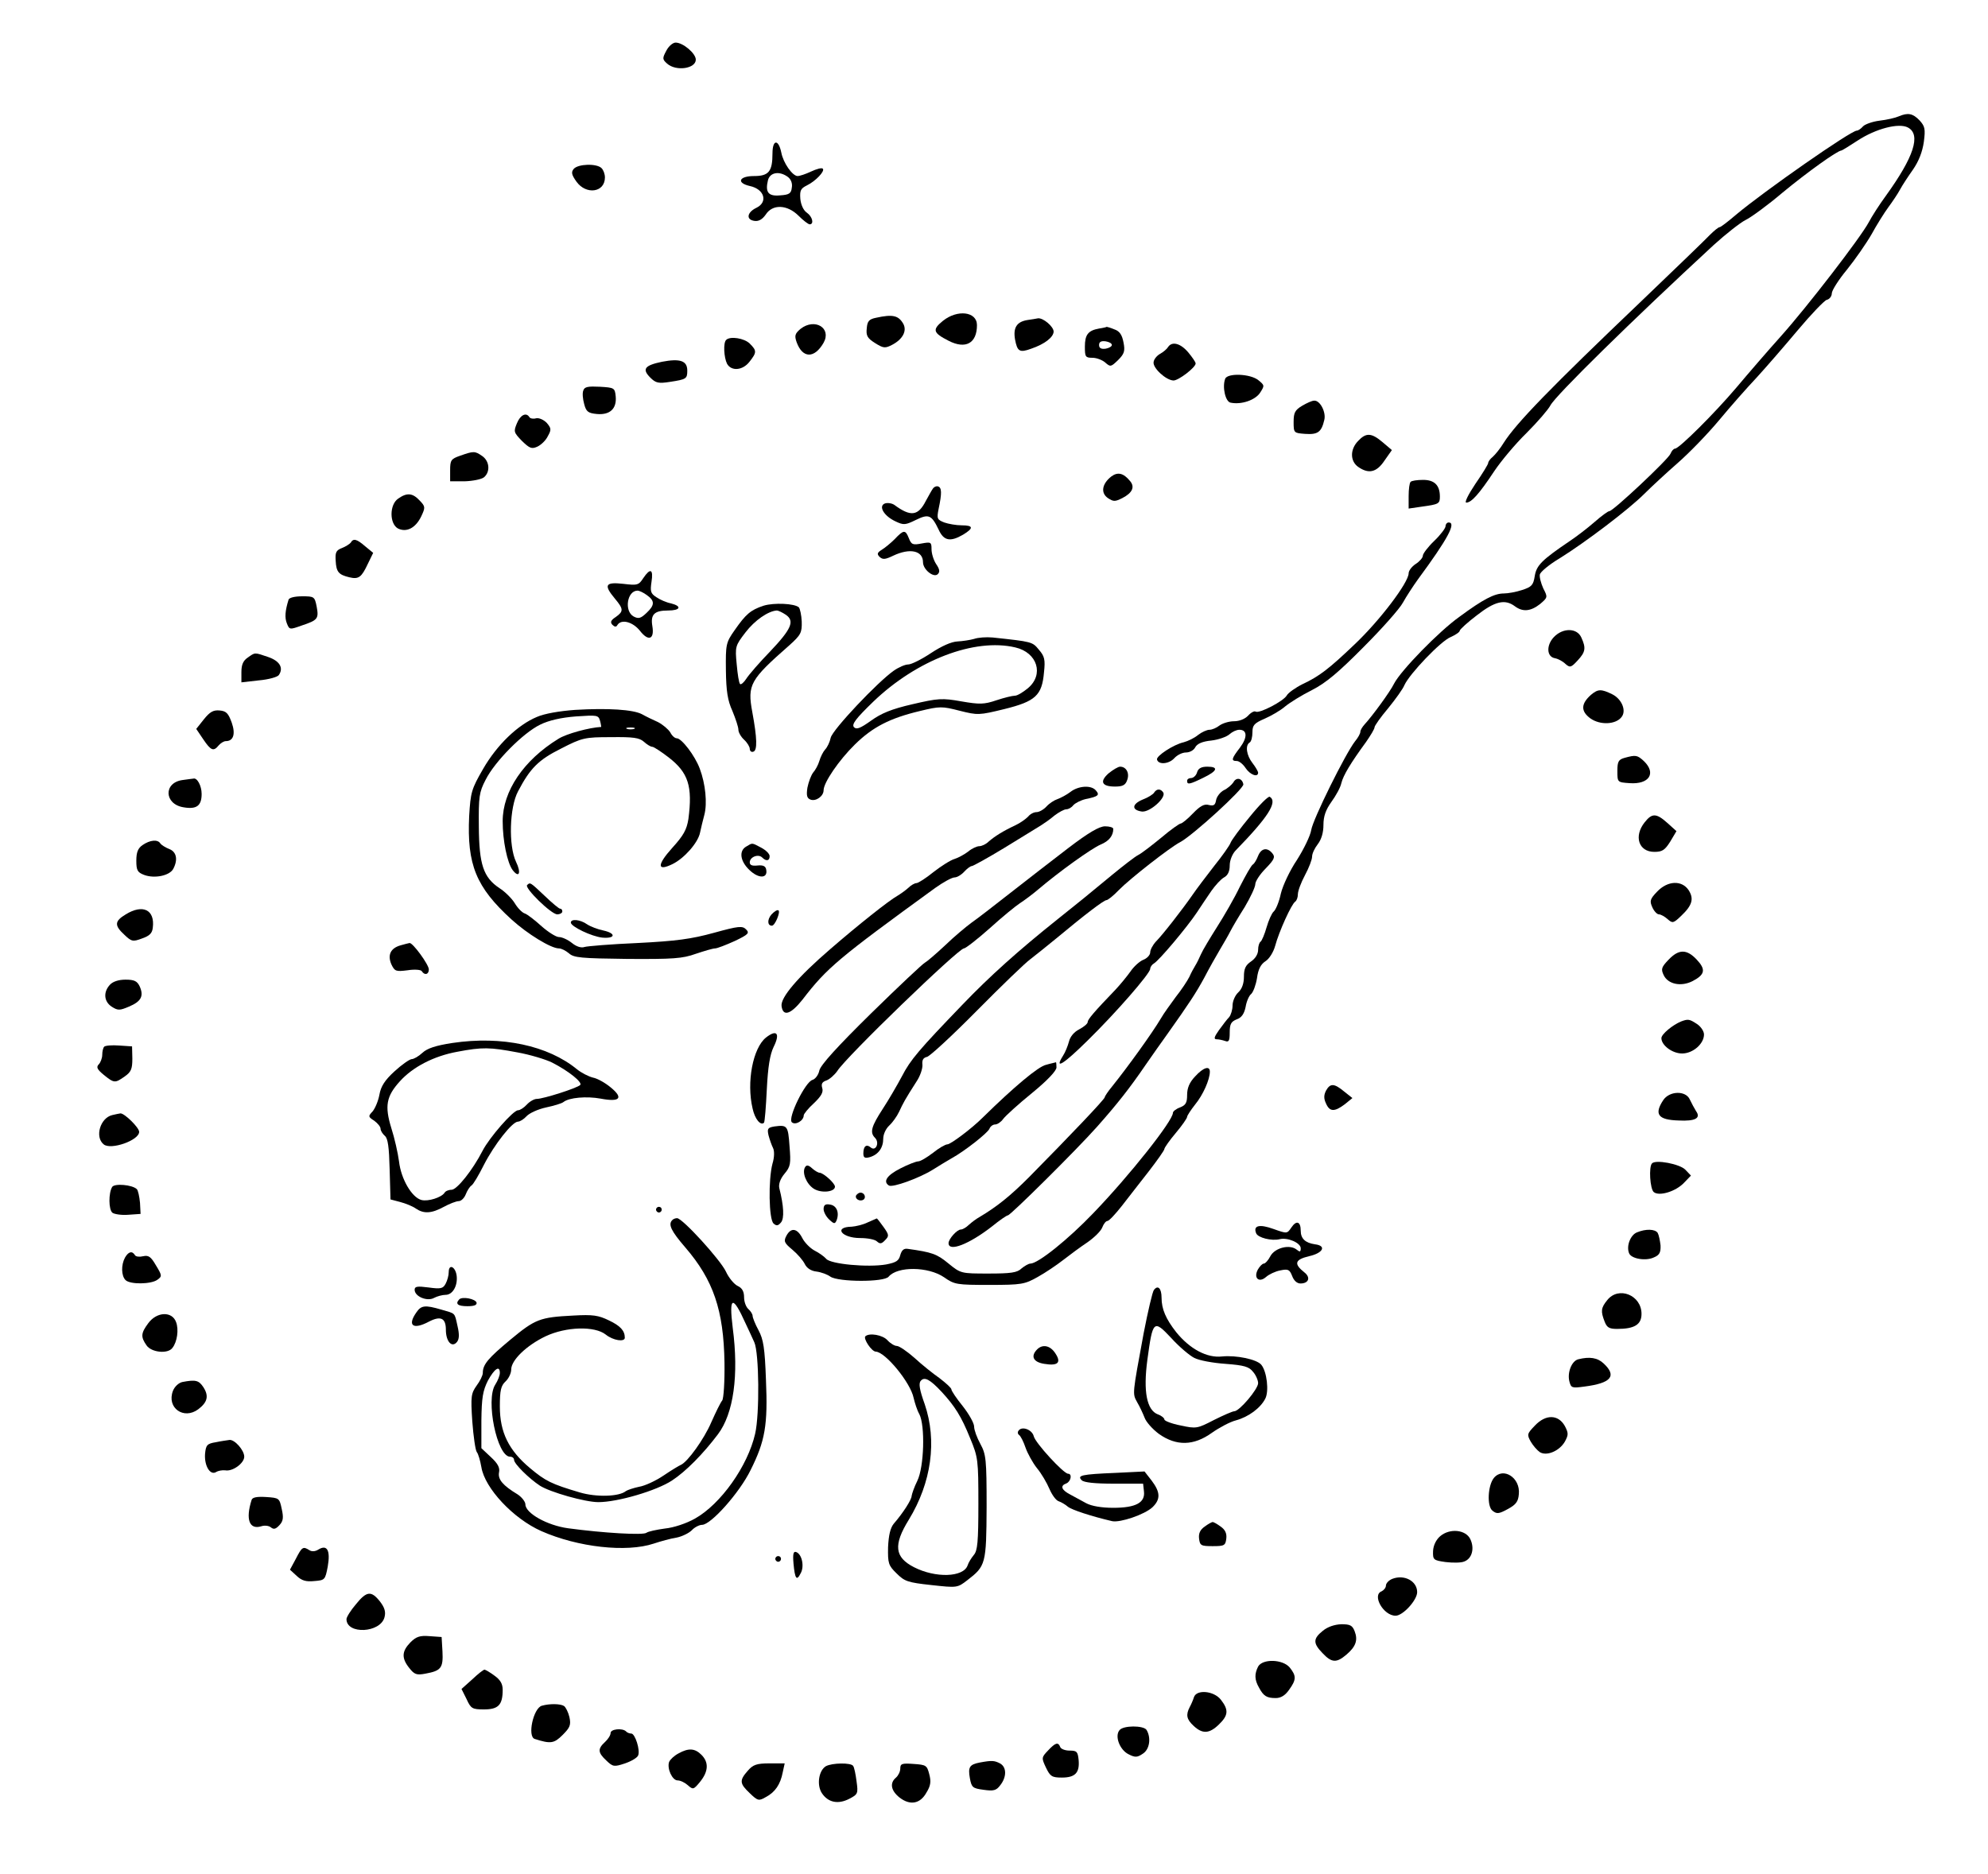  <svg version="1.0" xmlns="http://www.w3.org/2000/svg" width="700pt" height="660pt" viewBox="0 0 700 660" preserveAspectRatio="xMidYMid meet">
<g transform="translate(0,660) scale(0.1,-0.1)" fill="#000000" stroke="none">
<path d="M2346 6421 c-14 -26 -14 -30 3 -45 31 -28 101 -18 101 14 0 22 -45
60 -71 60 -10 0 -25 -13 -33 -29z"></path>
<path d="M6685 6190 c-11 -5 -41 -12 -67 -15 -25 -3 -52 -13 -58 -20 -7 -8
-17 -15 -22 -15 -21 0 -326 -213 -425 -296 -28 -24 -54 -44 -58 -44 -4 0 -19
-12 -34 -27 -15 -16 -123 -120 -241 -233 -322 -307 -441 -430 -485 -499 -12
-20 -30 -42 -39 -50 -9 -7 -16 -17 -16 -22 0 -4 -20 -37 -45 -73 -26 -39 -39
-66 -32 -66 18 0 45 30 98 110 24 36 75 97 114 135 39 39 76 82 84 97 17 34
287 299 575 565 43 39 94 79 112 88 19 9 78 52 131 97 86 71 193 148 207 148
2 0 28 16 57 35 64 42 145 63 177 46 47 -25 21 -104 -78 -241 -22 -30 -49 -72
-60 -93 -29 -54 -216 -297 -310 -402 -44 -49 -114 -130 -156 -180 -78 -92
-202 -215 -216 -215 -5 0 -12 -8 -16 -18 -8 -20 -202 -202 -215 -202 -5 0 -28
-17 -52 -38 -24 -21 -63 -51 -87 -67 -99 -67 -118 -86 -124 -124 -5 -32 -11
-38 -45 -49 -21 -7 -50 -12 -64 -12 -33 0 -72 -20 -156 -82 -73 -52 -206 -189
-230 -235 -14 -29 -78 -116 -104 -144 -8 -9 -15 -20 -15 -26 0 -6 -8 -21 -19
-34 -34 -44 -148 -274 -154 -312 -3 -20 -26 -67 -50 -105 -25 -37 -50 -90 -57
-119 -6 -29 -18 -57 -25 -63 -7 -6 -18 -31 -25 -55 -7 -25 -17 -48 -21 -51 -5
-3 -9 -16 -9 -29 0 -15 -10 -31 -25 -41 -19 -13 -25 -25 -25 -54 0 -24 -7 -43
-20 -55 -11 -10 -20 -31 -20 -46 0 -15 -6 -34 -12 -41 -7 -7 -23 -28 -36 -46
-17 -24 -19 -32 -8 -32 8 0 21 -3 30 -6 13 -5 16 1 16 30 0 30 5 38 24 46 18
6 27 20 32 44 3 19 12 40 20 46 7 7 16 31 20 55 4 31 13 49 30 60 13 8 28 32
34 54 13 49 58 149 71 156 5 4 9 15 9 26 0 11 11 41 25 67 14 26 25 55 25 65
0 11 9 30 20 44 13 17 20 41 20 68 0 30 8 53 28 81 16 22 32 51 35 66 7 28 33
71 87 145 16 23 30 46 30 52 0 5 21 35 48 67 26 32 52 68 57 81 18 40 128 155
162 169 18 8 33 18 33 23 0 4 27 29 60 54 64 50 99 58 134 32 28 -21 56 -18
89 8 27 23 27 24 11 55 -8 18 -14 40 -12 49 2 9 33 35 70 57 90 56 242 171
298 227 25 25 78 74 118 109 40 35 105 102 145 150 39 47 98 114 132 150 33
36 98 111 145 167 47 56 93 104 102 107 10 2 18 13 18 23 0 10 24 48 53 83 29
36 68 92 87 125 18 33 45 76 59 95 14 19 33 47 41 62 8 15 29 47 46 71 20 29
33 62 38 97 6 46 4 55 -15 76 -24 25 -41 28 -74 14z"></path>
<path d="M2720 6060 c0 -64 -13 -80 -65 -80 -53 0 -63 -24 -15 -35 52 -11 65
-57 23 -77 -33 -16 -37 -42 -6 -46 14 -2 27 5 39 22 24 38 76 36 116 -4 16
-16 34 -30 39 -30 16 0 10 27 -10 41 -12 8 -21 28 -23 49 -2 29 1 36 23 47 31
15 65 51 56 59 -3 4 -22 -1 -41 -10 -19 -9 -40 -16 -48 -16 -18 1 -50 46 -57
83 -10 48 -31 46 -31 -3z m54 -83 c11 -8 17 -23 14 -38 -2 -20 -9 -25 -41 -27
-42 -4 -53 11 -43 53 7 28 40 34 70 12z"></path>
<path d="M2020 6005 c-9 -11 -8 -20 10 -45 34 -47 100 -38 100 15 0 12 -5 26
-12 33 -17 17 -83 15 -98 -3z"></path>
<path d="M3320 5470 c-38 -31 -35 -42 20 -70 60 -31 100 -9 100 55 0 48 -69
56 -120 15z"></path>
<path d="M3085 5481 c-25 -5 -31 -12 -33 -37 -3 -26 2 -35 29 -52 30 -19 36
-19 61 -6 36 19 52 48 39 73 -17 30 -37 35 -96 22z"></path>
<path d="M3618 5473 c-38 -6 -51 -27 -44 -68 8 -43 16 -48 57 -33 47 16 78 40
79 60 0 18 -37 49 -55 47 -5 -1 -22 -4 -37 -6z"></path>
<path d="M2819 5442 c-20 -17 -22 -24 -14 -47 21 -58 63 -58 95 -2 29 52 -31
88 -81 49z"></path>
<path d="M3870 5443 c-39 -7 -50 -22 -50 -64 0 -36 2 -39 27 -39 14 0 35 -8
45 -17 18 -16 20 -15 45 9 22 22 25 32 19 62 -5 27 -14 40 -32 46 -14 6 -26 9
-27 9 -1 -1 -13 -4 -27 -6z m45 -58 c0 -5 -10 -11 -22 -13 -16 -2 -23 2 -23
13 0 11 7 15 23 13 12 -2 22 -7 22 -13z"></path>
<path d="M2557 5403 c-11 -10 -8 -62 3 -84 15 -27 55 -24 79 7 26 33 26 39 1
64 -19 19 -69 27 -83 13z"></path>
<path d="M4113 5378 c-4 -7 -17 -18 -28 -24 -11 -6 -22 -19 -23 -29 -4 -20 43
-64 70 -65 18 0 78 46 78 60 0 5 -12 22 -26 39 -27 32 -57 40 -71 19z"></path>
<path d="M2331 5326 c-62 -13 -71 -26 -41 -56 19 -19 29 -21 68 -15 59 9 62
11 62 40 0 35 -26 43 -89 31z"></path>
<path d="M4314 5266 c-11 -29 1 -81 19 -84 38 -8 87 9 104 35 16 25 16 26 -6
44 -28 23 -109 26 -117 5z"></path>
<path d="M2054 5225 c-4 -9 -2 -30 3 -48 7 -27 14 -32 45 -35 46 -4 70 19 66
62 -3 30 -5 31 -56 34 -41 2 -54 0 -58 -13z"></path>
<path d="M4585 5171 c-25 -15 -30 -24 -30 -57 0 -39 1 -39 41 -42 44 -3 57 6
67 49 7 27 -15 70 -36 68 -7 0 -25 -8 -42 -18z"></path>
<path d="M1820 5109 c-12 -29 -11 -32 18 -62 27 -26 34 -29 54 -20 13 6 30 22
37 37 13 23 12 28 -4 47 -11 11 -27 18 -37 16 -10 -3 -21 -1 -24 4 -11 18 -32
8 -44 -22z"></path>
<path d="M4782 5047 c-29 -30 -28 -71 0 -91 37 -26 65 -20 93 22 l26 37 -33
28 c-39 33 -58 34 -86 4z"></path>
<path d="M1620 4995 c-32 -11 -35 -16 -35 -51 l0 -39 51 0 c29 1 59 7 68 14
23 19 20 57 -6 75 -26 18 -30 18 -78 1z"></path>
<path d="M3913 4922 c-33 -26 -38 -58 -12 -76 20 -13 25 -13 51 0 35 18 45 39
27 60 -23 28 -43 33 -66 16z"></path>
<path d="M4967 4903 c-4 -3 -7 -26 -7 -50 l0 -44 48 7 c58 8 62 10 62 35 0 40
-19 59 -59 59 -21 0 -41 -3 -44 -7z"></path>
<path d="M3284 4878 c-5 -7 -15 -26 -24 -42 -27 -53 -53 -57 -111 -14 -9 6
-24 8 -33 5 -24 -9 -4 -44 37 -63 29 -14 35 -13 72 5 45 22 55 18 80 -34 18
-40 41 -44 86 -18 38 23 37 33 -5 33 -19 0 -47 5 -61 10 -25 10 -27 13 -20 48
12 56 11 75 -2 79 -6 2 -15 -2 -19 -9z"></path>
<path d="M1402 4844 c-31 -21 -31 -88 -1 -105 30 -15 62 1 82 42 15 32 15 35
-5 56 -25 27 -45 29 -76 7z"></path>
<path d="M5090 4747 c0 -7 -18 -31 -40 -52 -22 -21 -40 -45 -40 -52 0 -7 -11
-20 -25 -29 -14 -9 -25 -24 -25 -33 0 -32 -101 -166 -191 -251 -89 -85 -124
-112 -182 -139 -26 -13 -51 -31 -56 -40 -11 -20 -97 -65 -110 -57 -4 3 -16 -3
-26 -14 -11 -12 -31 -20 -50 -20 -17 0 -40 -7 -51 -15 -10 -8 -26 -15 -35 -15
-9 0 -27 -8 -40 -18 -13 -11 -36 -22 -51 -26 -36 -8 -98 -49 -94 -61 5 -19 42
-16 61 5 10 11 28 20 41 20 13 0 28 8 33 19 7 12 25 20 56 23 25 3 54 13 64
22 10 9 25 16 35 16 28 0 29 -27 2 -63 -30 -39 -32 -47 -11 -47 8 0 22 -11 31
-25 16 -24 44 -34 44 -16 0 4 -9 20 -20 34 -21 27 -26 62 -10 72 6 3 10 20 10
36 0 25 6 32 43 48 23 10 56 29 72 43 17 14 59 40 95 58 49 25 94 63 182 152
65 65 127 135 138 156 11 20 35 57 53 82 104 141 136 200 108 200 -6 0 -11 -6
-11 -13z"></path>
<path d="M3150 4701 c-14 -14 -35 -31 -45 -37 -16 -10 -18 -15 -8 -25 11 -10
19 -10 48 4 59 28 105 18 105 -23 0 -26 38 -56 52 -42 8 8 7 17 -6 36 -9 14
-16 37 -16 52 0 25 -2 26 -35 20 -31 -6 -36 -4 -45 19 -12 30 -18 30 -50 -4z"></path>
<path d="M1235 4689 c-4 -5 -18 -14 -31 -19 -21 -8 -24 -16 -22 -45 2 -40 11
-49 48 -58 33 -8 43 0 65 47 l19 39 -28 23 c-30 26 -42 29 -51 13z"></path>
<path d="M2265 4564 c-16 -25 -21 -26 -71 -20 -63 7 -69 -4 -29 -52 31 -37 31
-45 3 -65 -17 -11 -20 -18 -12 -27 8 -8 14 -9 18 -1 14 22 54 11 79 -20 30
-39 52 -31 44 16 -7 41 7 55 55 55 44 0 50 15 11 25 -16 3 -39 13 -52 22 -20
13 -22 20 -17 54 7 45 -4 50 -29 13z m13 -60 c28 -20 28 -35 -2 -63 -20 -19
-28 -21 -45 -12 -34 19 -23 91 14 91 6 0 21 -7 33 -16z"></path>
<path d="M1016 4488 c-12 -39 -14 -63 -6 -83 9 -23 10 -23 52 -8 57 19 61 24
53 67 -7 35 -9 36 -51 36 -27 0 -46 -5 -48 -12z"></path>
<path d="M2689 4467 c-46 -15 -63 -30 -102 -86 -31 -44 -32 -50 -31 -142 1
-73 6 -106 23 -143 11 -27 21 -56 21 -66 0 -9 9 -25 20 -35 11 -10 20 -25 20
-32 0 -8 6 -13 13 -10 14 5 13 47 -4 139 -18 97 -8 114 131 236 40 36 44 44
43 83 -1 23 -6 45 -10 50 -15 14 -88 17 -124 6z m78 -32 c32 -22 20 -50 -56
-130 -37 -38 -74 -81 -83 -95 -9 -14 -19 -22 -22 -19 -4 3 -9 35 -12 70 -6 62
-5 65 31 112 33 43 80 75 110 77 6 0 20 -7 32 -15z"></path>
<path d="M5471 4356 c-27 -29 -25 -69 4 -74 11 -2 28 -11 37 -20 16 -14 20
-13 43 12 28 30 30 44 13 81 -15 34 -65 35 -97 1z"></path>
<path d="M3430 4350 c-14 -4 -40 -8 -59 -9 -21 -1 -55 -16 -93 -41 -33 -22
-69 -40 -80 -40 -11 0 -34 -10 -51 -22 -56 -39 -215 -207 -222 -236 -3 -15
-12 -34 -20 -42 -7 -8 -16 -26 -20 -40 -4 -14 -14 -32 -22 -41 -7 -9 -16 -33
-20 -53 -4 -27 -2 -37 11 -42 19 -7 46 12 46 33 0 27 54 106 110 161 63 62
124 93 229 118 70 17 78 17 140 1 64 -16 68 -16 158 6 109 27 132 48 139 129
5 45 2 57 -18 80 -23 28 -23 28 -163 43 -22 2 -51 0 -65 -5z m145 -30 c78 -18
102 -96 44 -144 -17 -14 -37 -26 -45 -26 -9 0 -38 -7 -65 -16 -44 -15 -60 -15
-124 -4 -67 12 -82 11 -172 -10 -74 -17 -110 -32 -146 -58 -38 -27 -51 -32
-60 -23 -9 10 6 30 68 90 152 146 356 225 500 191z"></path>
<path d="M872 4284 c-16 -11 -22 -25 -22 -51 l0 -36 62 7 c34 3 66 12 70 19
17 25 3 49 -37 63 -50 17 -46 17 -73 -2z"></path>
<path d="M5602 4153 c-36 -32 -36 -58 -2 -83 34 -24 88 -22 109 4 19 22 2 64
-32 81 -39 19 -50 19 -75 -2z"></path>
<path d="M2025 4100 c-55 -4 -108 -13 -135 -25 -67 -28 -140 -98 -189 -183
-41 -71 -44 -82 -49 -166 -8 -171 24 -250 149 -364 56 -51 139 -102 167 -102
9 0 24 -8 35 -17 17 -16 43 -18 206 -20 160 -1 194 1 241 18 30 10 60 19 68
19 7 0 38 12 69 26 48 23 53 28 40 41 -13 13 -26 12 -113 -12 -80 -22 -132
-29 -269 -36 -93 -4 -178 -11 -187 -14 -11 -4 -28 1 -44 14 -15 12 -35 21 -46
21 -10 0 -37 17 -61 38 -23 21 -50 42 -59 45 -10 3 -26 20 -36 37 -10 16 -34
40 -53 52 -57 38 -72 83 -73 217 -1 105 1 121 24 165 32 64 132 165 192 194
30 15 74 25 126 29 75 5 79 5 85 -16 3 -11 4 -21 4 -21 -41 -2 -123 -24 -151
-42 -122 -75 -196 -184 -196 -290 0 -69 16 -146 35 -172 23 -30 31 -10 12 29
-27 57 -23 192 7 248 43 82 72 111 152 151 74 38 83 40 175 40 79 1 100 -2
116 -16 11 -10 24 -18 30 -18 5 0 31 -17 57 -37 70 -54 85 -102 70 -217 -6
-38 -17 -58 -57 -102 -54 -60 -54 -84 1 -57 41 20 90 75 97 111 3 15 10 43 15
62 11 41 4 110 -16 163 -17 46 -64 107 -81 107 -7 0 -17 9 -23 21 -7 11 -26
27 -43 36 -18 8 -43 20 -57 28 -31 16 -118 22 -235 15z m208 -67 c-7 -2 -19
-2 -25 0 -7 3 -2 5 12 5 14 0 19 -2 13 -5z"></path>
<path d="M718 4067 l-27 -34 25 -37 c27 -40 36 -43 54 -21 7 8 18 15 25 15 27
0 35 25 21 65 -12 33 -19 41 -43 43 -22 2 -34 -5 -55 -31z"></path>
<path d="M5720 3931 c-21 -6 -25 -13 -25 -46 0 -40 0 -40 43 -43 69 -5 95 35
50 78 -23 21 -28 22 -68 11z"></path>
<path d="M3904 3877 c-33 -29 -25 -47 22 -47 27 0 37 5 43 23 9 24 -3 47 -25
47 -7 0 -25 -11 -40 -23z"></path>
<path d="M4215 3880 c-3 -11 -13 -20 -21 -20 -8 0 -14 -4 -14 -10 0 -14 8 -13
57 11 50 24 55 39 14 39 -21 0 -32 -6 -36 -20z"></path>
<path d="M643 3853 c-68 -9 -65 -85 3 -96 46 -8 64 5 64 47 0 29 -16 58 -29
54 -4 0 -21 -3 -38 -5z"></path>
<path d="M4343 3845 c-6 -9 -21 -22 -34 -28 -13 -7 -25 -23 -27 -35 -3 -17 -8
-21 -25 -17 -16 5 -31 -3 -57 -30 -18 -19 -38 -35 -42 -35 -5 0 -36 -22 -69
-50 -33 -27 -69 -55 -81 -61 -12 -6 -53 -38 -92 -70 -97 -80 -110 -91 -193
-157 -139 -111 -239 -201 -333 -299 -155 -161 -184 -195 -214 -253 -16 -30
-46 -82 -67 -114 -41 -63 -47 -84 -28 -103 17 -17 3 -49 -15 -34 -15 13 -26 5
-26 -21 0 -15 5 -18 23 -13 30 9 47 33 47 65 0 15 9 35 21 46 11 10 27 32 35
49 14 30 20 42 61 106 13 19 22 46 21 59 -2 17 3 25 16 28 10 2 89 75 176 163
86 87 171 169 188 181 17 13 58 46 91 73 102 85 168 135 177 135 5 0 25 16 44
36 38 39 180 150 215 168 44 23 226 189 223 204 -4 22 -25 26 -35 7z"></path>
<path d="M3769 3811 c-13 -10 -34 -21 -45 -25 -12 -4 -29 -15 -39 -26 -10 -11
-26 -20 -35 -20 -10 0 -23 -7 -30 -16 -8 -8 -27 -22 -44 -30 -45 -21 -73 -39
-94 -57 -10 -10 -25 -17 -34 -17 -8 0 -26 -8 -39 -19 -13 -10 -35 -22 -48 -26
-14 -4 -47 -25 -74 -46 -27 -22 -54 -39 -60 -39 -6 0 -19 -7 -29 -17 -10 -9
-27 -21 -37 -27 -32 -18 -140 -104 -237 -188 -115 -99 -176 -171 -172 -201 5
-38 32 -30 74 23 86 112 127 146 467 393 28 20 59 37 68 37 9 0 24 9 34 20 10
11 22 20 27 20 4 0 57 29 116 65 59 36 116 71 127 78 11 7 33 22 48 35 16 12
34 22 42 22 7 0 18 6 24 14 7 8 27 18 44 22 44 9 50 14 36 30 -16 20 -62 17
-90 -5z"></path>
<path d="M4064 3809 c-3 -6 -22 -18 -41 -25 -38 -16 -39 -37 -2 -42 28 -3 86
49 75 67 -9 14 -23 14 -32 0z"></path>
<path d="M4401 3724 c-34 -41 -65 -83 -68 -92 -3 -9 -29 -46 -58 -82 -28 -36
-62 -81 -75 -100 -36 -52 -106 -142 -130 -166 -11 -12 -20 -29 -20 -38 0 -9
-11 -21 -24 -26 -13 -5 -34 -24 -46 -42 -13 -18 -36 -46 -52 -63 -75 -78 -98
-105 -98 -114 0 -6 -13 -17 -30 -26 -18 -9 -32 -26 -36 -43 -4 -15 -13 -38
-21 -50 -32 -51 1 -31 87 54 100 98 220 236 220 252 0 6 6 15 13 19 18 10 117
128 151 179 14 21 37 56 51 76 14 20 34 42 45 48 13 7 20 21 20 42 0 18 9 40
20 52 115 118 150 172 121 190 -5 3 -36 -28 -70 -70z"></path>
<path d="M5791 3704 c-39 -49 -21 -104 34 -104 28 0 37 6 56 36 l22 37 -31 28
c-40 36 -55 36 -81 3z"></path>
<path d="M3761 3613 c-56 -43 -148 -114 -204 -158 -56 -44 -118 -92 -137 -105
-19 -14 -61 -49 -93 -80 -32 -30 -64 -57 -70 -60 -7 -3 -92 -83 -189 -178
-120 -118 -179 -183 -183 -202 -3 -15 -14 -30 -24 -33 -25 -6 -88 -134 -73
-149 12 -12 42 5 42 24 0 5 16 25 36 43 26 25 34 39 29 54 -4 14 0 21 15 26
11 4 28 19 38 33 30 49 427 432 446 432 6 0 47 32 91 71 44 40 92 79 106 88
14 9 44 31 65 49 73 62 187 144 220 158 29 12 44 31 44 55 0 5 -13 9 -29 9
-20 0 -58 -22 -130 -77z"></path>
<path d="M502 3624 c-16 -11 -22 -25 -22 -55 0 -34 4 -41 27 -50 37 -14 90 -3
103 21 17 32 12 60 -14 70 -13 5 -27 14 -31 19 -9 16 -37 13 -63 -5z"></path>
<path d="M2628 3619 c-27 -15 -22 -52 11 -83 32 -31 65 -30 59 1 -2 13 -11 17
-31 15 -18 -2 -27 1 -27 11 0 19 30 31 44 17 14 -14 26 -12 26 5 0 8 -13 21
-30 30 -34 18 -30 17 -52 4z"></path>
<path d="M4430 3586 c-5 -13 -13 -27 -18 -30 -6 -3 -26 -39 -46 -78 -19 -40
-56 -104 -81 -143 -24 -38 -50 -81 -56 -95 -6 -14 -15 -32 -20 -40 -5 -8 -15
-26 -21 -40 -7 -14 -28 -46 -48 -71 -19 -26 -43 -59 -52 -75 -32 -54 -119
-174 -172 -240 -15 -18 -26 -35 -26 -38 0 -7 -120 -133 -268 -283 -65 -65
-111 -102 -173 -139 -11 -6 -27 -18 -37 -27 -10 -10 -23 -17 -29 -17 -13 0
-43 -33 -43 -48 0 -32 72 -4 153 59 27 22 52 39 56 39 9 0 242 231 313 311 72
81 116 137 172 219 25 36 58 83 74 105 81 114 103 148 132 201 17 33 42 77 55
99 13 22 30 51 37 65 7 14 30 53 51 86 20 34 37 70 37 80 0 10 16 35 37 56 30
31 34 40 23 53 -18 22 -39 18 -50 -9z"></path>
<path d="M1856 3483 c-10 -10 85 -103 106 -103 10 0 18 5 18 10 0 6 -3 10 -8
10 -4 0 -28 20 -54 45 -51 48 -51 49 -62 38z"></path>
<path d="M5835 3460 c-25 -26 -27 -33 -17 -55 6 -14 17 -25 23 -25 7 0 21 -8
31 -17 17 -15 20 -15 48 12 39 37 45 60 26 90 -24 36 -74 34 -111 -5z"></path>
<path d="M443 3380 c-40 -24 -41 -39 -5 -72 25 -24 30 -25 62 -13 26 9 36 18
38 38 8 63 -35 84 -95 47z"></path>
<path d="M2716 3379 c-15 -18 -14 -39 2 -39 11 0 31 49 23 54 -4 3 -15 -4 -25
-15z"></path>
<path d="M2010 3351 c0 -14 73 -49 111 -53 46 -4 49 15 4 25 -20 4 -46 14 -58
22 -24 17 -57 20 -57 6z"></path>
<path d="M1411 3271 c-36 -10 -47 -34 -33 -67 12 -25 16 -26 57 -21 25 4 47 2
50 -3 10 -16 25 -12 25 6 0 17 -57 95 -68 93 -4 -1 -18 -4 -31 -8z"></path>
<path d="M5875 3220 c-25 -26 -27 -33 -17 -54 15 -32 61 -42 102 -21 44 23 47
41 14 76 -35 37 -63 37 -99 -1z"></path>
<path d="M387 3132 c-24 -26 -21 -59 6 -77 22 -14 28 -14 61 0 43 18 53 37 38
71 -9 19 -19 24 -50 24 -25 0 -45 -7 -55 -18z"></path>
<path d="M5920 3003 c-30 -12 -70 -45 -70 -59 0 -25 38 -54 73 -54 38 0 77 34
77 67 0 11 -11 28 -25 37 -26 17 -31 18 -55 9z"></path>
<path d="M2697 2946 c-46 -37 -69 -157 -47 -250 8 -37 28 -61 40 -50 3 3 7 56
10 117 4 80 11 123 24 150 24 48 11 63 -27 33z"></path>
<path d="M1593 2927 c-59 -9 -89 -19 -106 -35 -13 -12 -30 -22 -38 -22 -8 -1
-35 -20 -60 -43 -34 -31 -48 -53 -53 -82 -4 -22 -15 -48 -24 -59 -16 -17 -16
-19 6 -33 12 -9 22 -21 22 -28 0 -7 7 -18 15 -25 11 -9 15 -40 17 -118 l3
-106 34 -9 c19 -5 44 -15 55 -23 28 -19 55 -18 99 6 20 11 44 20 52 20 9 0 20
11 25 24 5 13 14 27 20 31 6 3 26 37 44 73 37 72 100 152 120 152 7 0 21 9 30
19 10 11 41 25 69 31 28 6 55 14 61 19 20 16 82 21 131 12 68 -13 81 2 36 39
-19 16 -47 32 -63 35 -16 4 -41 17 -56 29 -102 84 -265 119 -439 93z m228 -33
c45 -8 101 -25 123 -36 59 -30 108 -70 99 -79 -11 -11 -130 -49 -153 -49 -9 0
-25 -9 -35 -20 -10 -11 -24 -20 -31 -20 -17 0 -101 -96 -125 -143 -35 -68 -90
-137 -109 -137 -11 0 -22 -5 -25 -11 -11 -16 -57 -31 -81 -25 -34 9 -72 74
-79 136 -4 30 -16 83 -27 117 -24 78 -18 112 30 165 46 51 120 89 202 104 89
17 115 16 211 -2z"></path>
<path d="M367 2914 c-4 -4 -7 -17 -7 -29 0 -11 -6 -27 -12 -33 -10 -10 -6 -18
17 -37 37 -30 40 -30 74 -6 23 16 27 27 27 63 l-1 43 -45 3 c-25 2 -49 0 -53
-4z"></path>
<path d="M3683 2850 c-27 -6 -111 -76 -223 -186 -39 -39 -113 -94 -124 -94 -7
0 -30 -13 -51 -30 -21 -16 -44 -30 -52 -30 -7 0 -36 -11 -63 -25 -47 -24 -62
-46 -40 -60 13 -8 107 26 155 56 22 14 52 32 66 40 44 24 127 89 133 104 3 8
12 15 20 15 8 0 21 9 28 19 8 11 53 52 101 91 55 45 87 79 87 91 0 10 -1 19
-2 18 -2 -1 -18 -4 -35 -9z"></path>
<path d="M4208 2809 c-20 -21 -28 -41 -28 -65 0 -28 -5 -36 -25 -44 -14 -5
-25 -14 -25 -19 0 -28 -152 -220 -280 -353 -89 -93 -195 -178 -222 -178 -6 0
-20 -8 -31 -17 -15 -15 -38 -18 -116 -18 -97 0 -98 0 -142 36 -40 33 -57 39
-143 51 -14 2 -21 -5 -26 -22 -5 -20 -14 -26 -50 -33 -63 -11 -196 1 -211 20
-7 8 -25 21 -41 29 -15 8 -35 28 -43 44 -18 35 -40 38 -56 8 -10 -19 -8 -25
21 -49 18 -15 38 -38 44 -51 7 -14 22 -24 41 -26 16 -2 38 -10 49 -18 28 -19
189 -20 205 0 31 37 139 36 195 -2 37 -26 45 -27 160 -27 113 0 124 2 170 28
27 15 67 42 90 60 23 18 61 46 85 62 23 16 47 39 52 52 5 13 13 23 18 23 6 0
28 24 51 53 22 28 65 84 95 122 30 39 55 74 55 79 0 4 18 30 40 56 22 26 40
52 40 57 0 4 13 24 28 43 28 34 52 88 52 116 0 22 -23 15 -52 -17z"></path>
<path d="M4669 2759 c-8 -16 -8 -28 0 -45 13 -30 30 -30 66 -3 l27 22 -29 23
c-35 29 -49 30 -64 3z"></path>
<path d="M5856 2725 c-32 -49 -18 -69 55 -71 58 -3 79 8 61 33 -6 10 -16 28
-22 41 -14 32 -72 31 -94 -3z"></path>
<path d="M395 2673 c-42 -10 -62 -77 -30 -103 25 -21 125 14 125 44 0 15 -52
66 -66 65 -5 -1 -18 -3 -29 -6z"></path>
<path d="M2727 2633 c-24 -4 -26 -8 -21 -31 4 -15 11 -35 16 -45 5 -10 5 -32
-2 -55 -15 -56 -13 -197 4 -211 10 -9 16 -8 26 4 12 14 10 58 -6 121 -3 13 3
32 18 50 22 26 23 36 18 98 -5 72 -8 75 -53 69z"></path>
<path d="M5817 2503 c-12 -12 -7 -90 6 -101 19 -16 78 2 107 33 l24 25 -20 21
c-20 20 -104 36 -117 22z"></path>
<path d="M2835 2490 c-12 -19 4 -59 30 -76 26 -17 75 -12 75 7 0 12 -40 48
-54 49 -5 0 -17 7 -27 16 -12 11 -19 12 -24 4z"></path>
<path d="M395 2420 c-13 -21 -13 -80 1 -91 7 -5 32 -9 56 -7 l43 3 -2 39 c-2
22 -7 44 -11 48 -16 16 -79 21 -87 8z"></path>
<path d="M3015 2391 c-7 -12 12 -24 25 -16 11 7 4 25 -10 25 -5 0 -11 -4 -15
-9z"></path>
<path d="M2900 2342 c0 -10 9 -27 20 -37 17 -16 20 -16 26 -2 10 27 0 52 -24
55 -16 3 -22 -2 -22 -16z"></path>
<path d="M2310 2340 c0 -5 5 -10 10 -10 6 0 10 5 10 10 0 6 -4 10 -10 10 -5 0
-10 -4 -10 -10z"></path>
<path d="M2367 2303 c-15 -15 -4 -38 46 -96 99 -115 135 -221 138 -405 1 -69
-3 -127 -8 -134 -6 -7 -23 -42 -39 -78 -25 -58 -83 -139 -107 -149 -5 -2 -32
-18 -60 -37 -28 -19 -67 -37 -87 -40 -19 -4 -40 -11 -46 -15 -24 -20 -104 -22
-162 -5 -101 30 -121 40 -176 86 -75 63 -106 126 -106 217 0 57 4 73 20 88 11
10 20 29 20 42 0 33 54 85 121 117 72 34 173 37 212 6 26 -21 67 -27 67 -11 0
25 -16 42 -56 61 -37 18 -56 21 -126 17 -117 -6 -133 -12 -221 -85 -78 -65
-97 -87 -97 -117 0 -9 -10 -29 -22 -45 -19 -27 -21 -37 -15 -126 4 -53 11
-102 16 -108 5 -6 12 -30 16 -53 12 -74 112 -181 211 -225 129 -57 300 -76
396 -44 24 8 60 18 80 21 20 4 44 16 54 26 9 10 26 19 36 19 31 0 132 113 171
193 51 102 61 158 54 318 -4 112 -9 142 -26 174 -12 22 -21 45 -21 51 0 6 -7
17 -15 24 -8 7 -15 25 -15 41 0 21 -7 33 -22 40 -13 6 -32 29 -42 51 -20 42
-153 188 -172 188 -6 0 -14 -3 -17 -7z m258 -363 c9 -19 23 -49 31 -67 17 -37
19 -253 3 -322 -26 -114 -121 -248 -212 -299 -30 -17 -75 -32 -106 -35 -29 -4
-58 -10 -65 -15 -11 -9 -150 -1 -276 16 -73 10 -150 53 -150 84 0 9 -12 25
-27 35 -53 32 -70 53 -66 77 4 17 -4 32 -29 55 l-33 31 0 97 c1 81 5 105 23
141 23 42 42 55 42 27 0 -9 -7 -27 -16 -41 -35 -53 6 -254 52 -254 8 0 14 -5
14 -11 0 -14 53 -66 91 -91 36 -23 159 -58 206 -58 68 0 204 40 259 76 49 32
110 94 162 163 55 73 74 208 52 375 -14 112 0 116 45 16z"></path>
<path d="M3055 2295 c-16 -8 -42 -14 -56 -15 -65 -1 -36 -40 30 -40 26 0 52
-5 59 -12 10 -9 16 -9 28 4 15 15 15 19 -5 47 -12 17 -23 31 -24 30 -1 0 -15
-7 -32 -14z"></path>
<path d="M4547 2277 c-15 -22 -15 -22 -63 -5 -50 18 -72 12 -61 -15 6 -16 55
-28 83 -21 28 7 74 -13 74 -32 0 -13 -3 -14 -14 -5 -24 20 -77 7 -93 -23 -7
-14 -18 -26 -23 -26 -5 0 -14 -9 -21 -21 -16 -30 4 -48 29 -26 10 9 33 20 50
23 28 6 33 3 42 -20 6 -16 17 -26 29 -26 29 0 37 21 14 39 -38 30 -34 45 16
57 50 11 63 37 21 42 -34 5 -50 20 -50 48 0 32 -15 38 -33 11z"></path>
<path d="M5764 2260 c-23 -9 -38 -48 -28 -73 7 -20 59 -29 88 -15 19 8 24 17
23 42 -2 17 -6 37 -10 44 -9 14 -42 15 -73 2z"></path>
<path d="M440 2171 c-14 -26 -13 -64 2 -79 16 -16 90 -15 112 1 17 12 17 15
-5 51 -18 31 -26 36 -45 32 -12 -3 -26 -2 -29 4 -10 16 -23 12 -35 -9z"></path>
<path d="M1580 2120 c0 -12 -5 -30 -11 -41 -9 -17 -17 -19 -60 -13 -39 5 -49
4 -49 -8 0 -24 44 -42 68 -29 11 6 30 11 41 11 25 0 43 32 39 67 -4 32 -28 44
-28 13z"></path>
<path d="M4063 2057 c-5 -6 -21 -75 -36 -152 -40 -217 -40 -212 -23 -243 9
-15 20 -39 26 -54 5 -15 28 -41 51 -58 61 -43 122 -42 186 4 27 19 65 39 85
44 44 12 86 43 103 76 14 26 6 96 -14 120 -16 19 -88 34 -138 29 -53 -6 -113
26 -161 85 -37 47 -52 82 -52 122 0 33 -13 46 -27 27z m142 -239 c17 -9 66
-18 110 -21 66 -5 83 -10 97 -28 10 -11 18 -30 18 -40 0 -21 -66 -99 -84 -99
-6 0 -38 -14 -72 -31 -58 -30 -62 -31 -117 -19 -31 6 -57 16 -57 21 0 5 -11
14 -23 18 -39 15 -52 80 -37 192 19 140 22 143 84 77 28 -31 65 -62 81 -70z"></path>
<path d="M5659 2021 c-22 -27 -23 -39 -9 -75 8 -21 16 -26 44 -26 61 0 86 15
86 53 0 66 -81 99 -121 48z"></path>
<path d="M1617 2024 c-15 -16 -5 -24 29 -24 24 0 34 4 32 13 -5 13 -50 22 -61
11z"></path>
<path d="M1466 1978 c-33 -47 -11 -62 45 -32 41 21 59 12 59 -29 0 -41 21 -65
39 -43 8 10 9 26 2 56 -11 49 -6 43 -57 58 -58 17 -71 15 -88 -10z"></path>
<path d="M522 1940 c-26 -35 -27 -48 -6 -78 17 -25 75 -31 91 -9 17 21 23 65
13 91 -14 39 -68 37 -98 -4z"></path>
<path d="M3047 1894 c-8 -8 22 -54 37 -54 34 -2 122 -109 133 -163 4 -17 12
-43 20 -57 21 -40 17 -186 -7 -235 -11 -22 -19 -46 -20 -53 0 -13 -30 -60 -63
-98 -12 -15 -18 -40 -20 -83 -1 -56 1 -64 30 -92 28 -28 39 -32 122 -41 91
-10 92 -10 127 17 65 50 67 57 68 258 0 169 -2 185 -22 222 -12 22 -22 49 -22
61 0 12 -18 44 -40 72 -22 27 -40 54 -40 59 0 5 -19 22 -41 39 -23 16 -63 48
-89 72 -26 23 -54 42 -62 42 -8 0 -23 9 -33 20 -17 19 -64 27 -78 14z m269
-196 c46 -50 69 -86 100 -163 28 -67 29 -77 29 -231 0 -134 -3 -165 -16 -180
-9 -11 -19 -27 -22 -37 -15 -42 -113 -45 -189 -6 -68 35 -73 78 -18 167 80
131 100 278 56 407 -18 50 -22 73 -14 82 13 16 33 5 74 -39z"></path>
<path d="M3652 1848 c-24 -24 -14 -45 25 -51 48 -8 61 4 39 37 -18 28 -45 33
-64 14z"></path>
<path d="M5557 1813 c-23 -6 -39 -47 -31 -78 6 -23 9 -24 53 -18 94 12 115 37
68 81 -22 21 -50 25 -90 15z"></path>
<path d="M642 1733 c-13 -3 -27 -16 -33 -31 -23 -60 38 -103 89 -65 33 25 38
47 18 78 -16 24 -27 27 -74 18z"></path>
<path d="M5405 1580 c-28 -29 -29 -32 -15 -57 8 -14 23 -31 32 -37 24 -15 69
4 88 37 13 24 13 30 0 55 -23 41 -67 42 -105 2z"></path>
<path d="M3586 1561 c-4 -5 -2 -12 3 -15 5 -4 15 -23 22 -44 7 -20 25 -53 40
-72 16 -19 35 -52 44 -73 9 -21 23 -41 33 -44 9 -3 24 -12 32 -19 13 -11 83
-34 156 -51 28 -6 114 23 142 49 29 28 28 53 -3 94 l-25 32 -102 -5 c-122 -5
-136 -9 -119 -26 8 -8 47 -12 114 -12 l102 0 3 -27 c5 -40 -29 -58 -108 -58
-41 0 -76 6 -95 16 -16 9 -42 23 -57 31 -31 16 -36 31 -13 39 16 7 21 34 6 34
-16 0 -116 109 -121 132 -6 24 -43 37 -54 19z"></path>
<path d="M760 1521 c-31 -5 -35 -10 -38 -41 -3 -42 18 -77 39 -64 8 5 22 7 32
6 26 -5 67 25 67 48 0 23 -34 61 -52 59 -7 -1 -29 -4 -48 -8z"></path>
<path d="M5260 1395 c-21 -26 -25 -99 -5 -115 15 -12 22 -12 53 5 30 16 38 27
40 53 6 58 -55 97 -88 57z"></path>
<path d="M886 1318 c-22 -69 -8 -106 34 -93 12 4 27 2 34 -4 10 -8 17 -6 30 8
13 14 15 26 8 57 -8 38 -9 39 -55 42 -32 2 -48 -1 -51 -10z"></path>
<path d="M4242 1224 c-16 -11 -22 -24 -20 -42 3 -25 7 -27 48 -27 41 0 45 2
48 27 2 18 -4 31 -20 42 -12 9 -25 16 -28 16 -3 0 -16 -7 -28 -16z"></path>
<path d="M5071 1190 c-14 -12 -24 -32 -25 -52 -1 -31 1 -33 44 -39 25 -3 55
-3 66 2 27 10 37 46 21 79 -16 33 -72 39 -106 10z"></path>
<path d="M1042 1111 l-21 -39 24 -22 c17 -16 32 -21 61 -18 38 3 39 4 48 51
10 57 -2 79 -33 60 -11 -7 -23 -8 -32 -2 -22 14 -26 11 -47 -30z"></path>
<path d="M2794 1094 c5 -54 11 -63 25 -35 14 24 5 67 -15 75 -10 4 -13 -5 -10
-40z"></path>
<path d="M2730 1110 c0 -5 5 -10 10 -10 6 0 10 5 10 10 0 6 -4 10 -10 10 -5 0
-10 -4 -10 -10z"></path>
<path d="M4903 1040 c-13 -5 -23 -16 -23 -24 0 -7 -7 -16 -15 -20 -35 -13 6
-86 49 -86 26 0 76 55 76 83 0 39 -45 63 -87 47z"></path>
<path d="M1253 950 c-18 -21 -33 -45 -33 -52 0 -55 120 -49 134 7 5 19 0 34
-16 55 -31 39 -47 37 -85 -10z"></path>
<path d="M4658 857 c-35 -28 -35 -44 -1 -79 32 -34 49 -35 84 -5 33 28 41 51
29 82 -8 21 -16 25 -47 25 -24 -1 -48 -9 -65 -23z"></path>
<path d="M1445 816 c-30 -31 -32 -55 -4 -90 18 -23 26 -26 57 -20 55 10 63 20
60 78 l-3 51 -42 3 c-35 3 -48 -2 -68 -22z"></path>
<path d="M4430 731 c-13 -26 -13 -46 3 -74 16 -30 27 -37 59 -37 18 0 33 9 47
29 26 36 26 49 2 79 -25 29 -95 31 -111 3z"></path>
<path d="M1663 686 l-38 -34 18 -36 c15 -33 20 -36 61 -36 51 0 66 16 66 69 0
21 -8 35 -29 50 -16 12 -32 21 -35 21 -4 0 -23 -15 -43 -34z"></path>
<path d="M4204 623 c-3 -10 -10 -26 -15 -35 -14 -27 -11 -43 14 -66 31 -29 55
-28 89 5 33 32 35 51 7 87 -25 32 -86 37 -95 9z"></path>
<path d="M1908 593 c-30 -8 -52 -109 -25 -117 56 -18 68 -16 98 14 26 26 30
35 24 63 -4 17 -13 35 -19 39 -12 8 -50 9 -78 1z"></path>
<path d="M3942 507 c-18 -21 1 -70 32 -85 23 -12 31 -11 50 2 24 15 30 56 13
84 -11 16 -82 16 -95 -1z"></path>
<path d="M2150 497 c0 -8 -9 -22 -20 -32 -26 -24 -25 -37 5 -65 23 -22 27 -23
66 -10 23 8 43 20 46 28 8 19 -11 77 -24 77 -6 0 -15 3 -19 8 -13 12 -54 8
-54 -6z"></path>
<path d="M3690 435 c-23 -24 -23 -26 -7 -60 15 -31 21 -35 56 -35 47 0 63 17
59 62 -3 29 -6 33 -32 33 -16 0 -31 6 -33 13 -7 18 -17 15 -43 -13z"></path>
<path d="M2389 425 c-15 -8 -29 -21 -33 -30 -8 -23 11 -65 30 -65 10 0 26 -8
36 -17 18 -16 20 -16 43 12 30 37 31 69 5 95 -23 23 -45 25 -81 5z"></path>
<path d="M3450 393 c-36 -7 -42 -16 -35 -55 6 -33 10 -36 48 -41 35 -5 45 -3
59 16 23 29 23 64 -1 77 -20 10 -28 11 -71 3z"></path>
<path d="M2633 364 c-30 -34 -29 -45 7 -79 28 -27 32 -28 56 -14 33 17 52 45
60 87 l7 32 -54 0 c-45 0 -58 -5 -76 -26z"></path>
<path d="M2908 380 c-25 -15 -33 -66 -14 -95 22 -33 57 -40 96 -20 31 16 32
19 26 62 -3 24 -8 49 -12 54 -7 12 -74 11 -96 -1z"></path>
<path d="M3170 372 c0 -11 -7 -25 -15 -32 -23 -19 -18 -46 12 -70 37 -29 73
-23 95 17 15 24 17 39 10 65 -8 31 -11 33 -55 36 -41 3 -47 1 -47 -16z"></path>
</g>
</svg>
